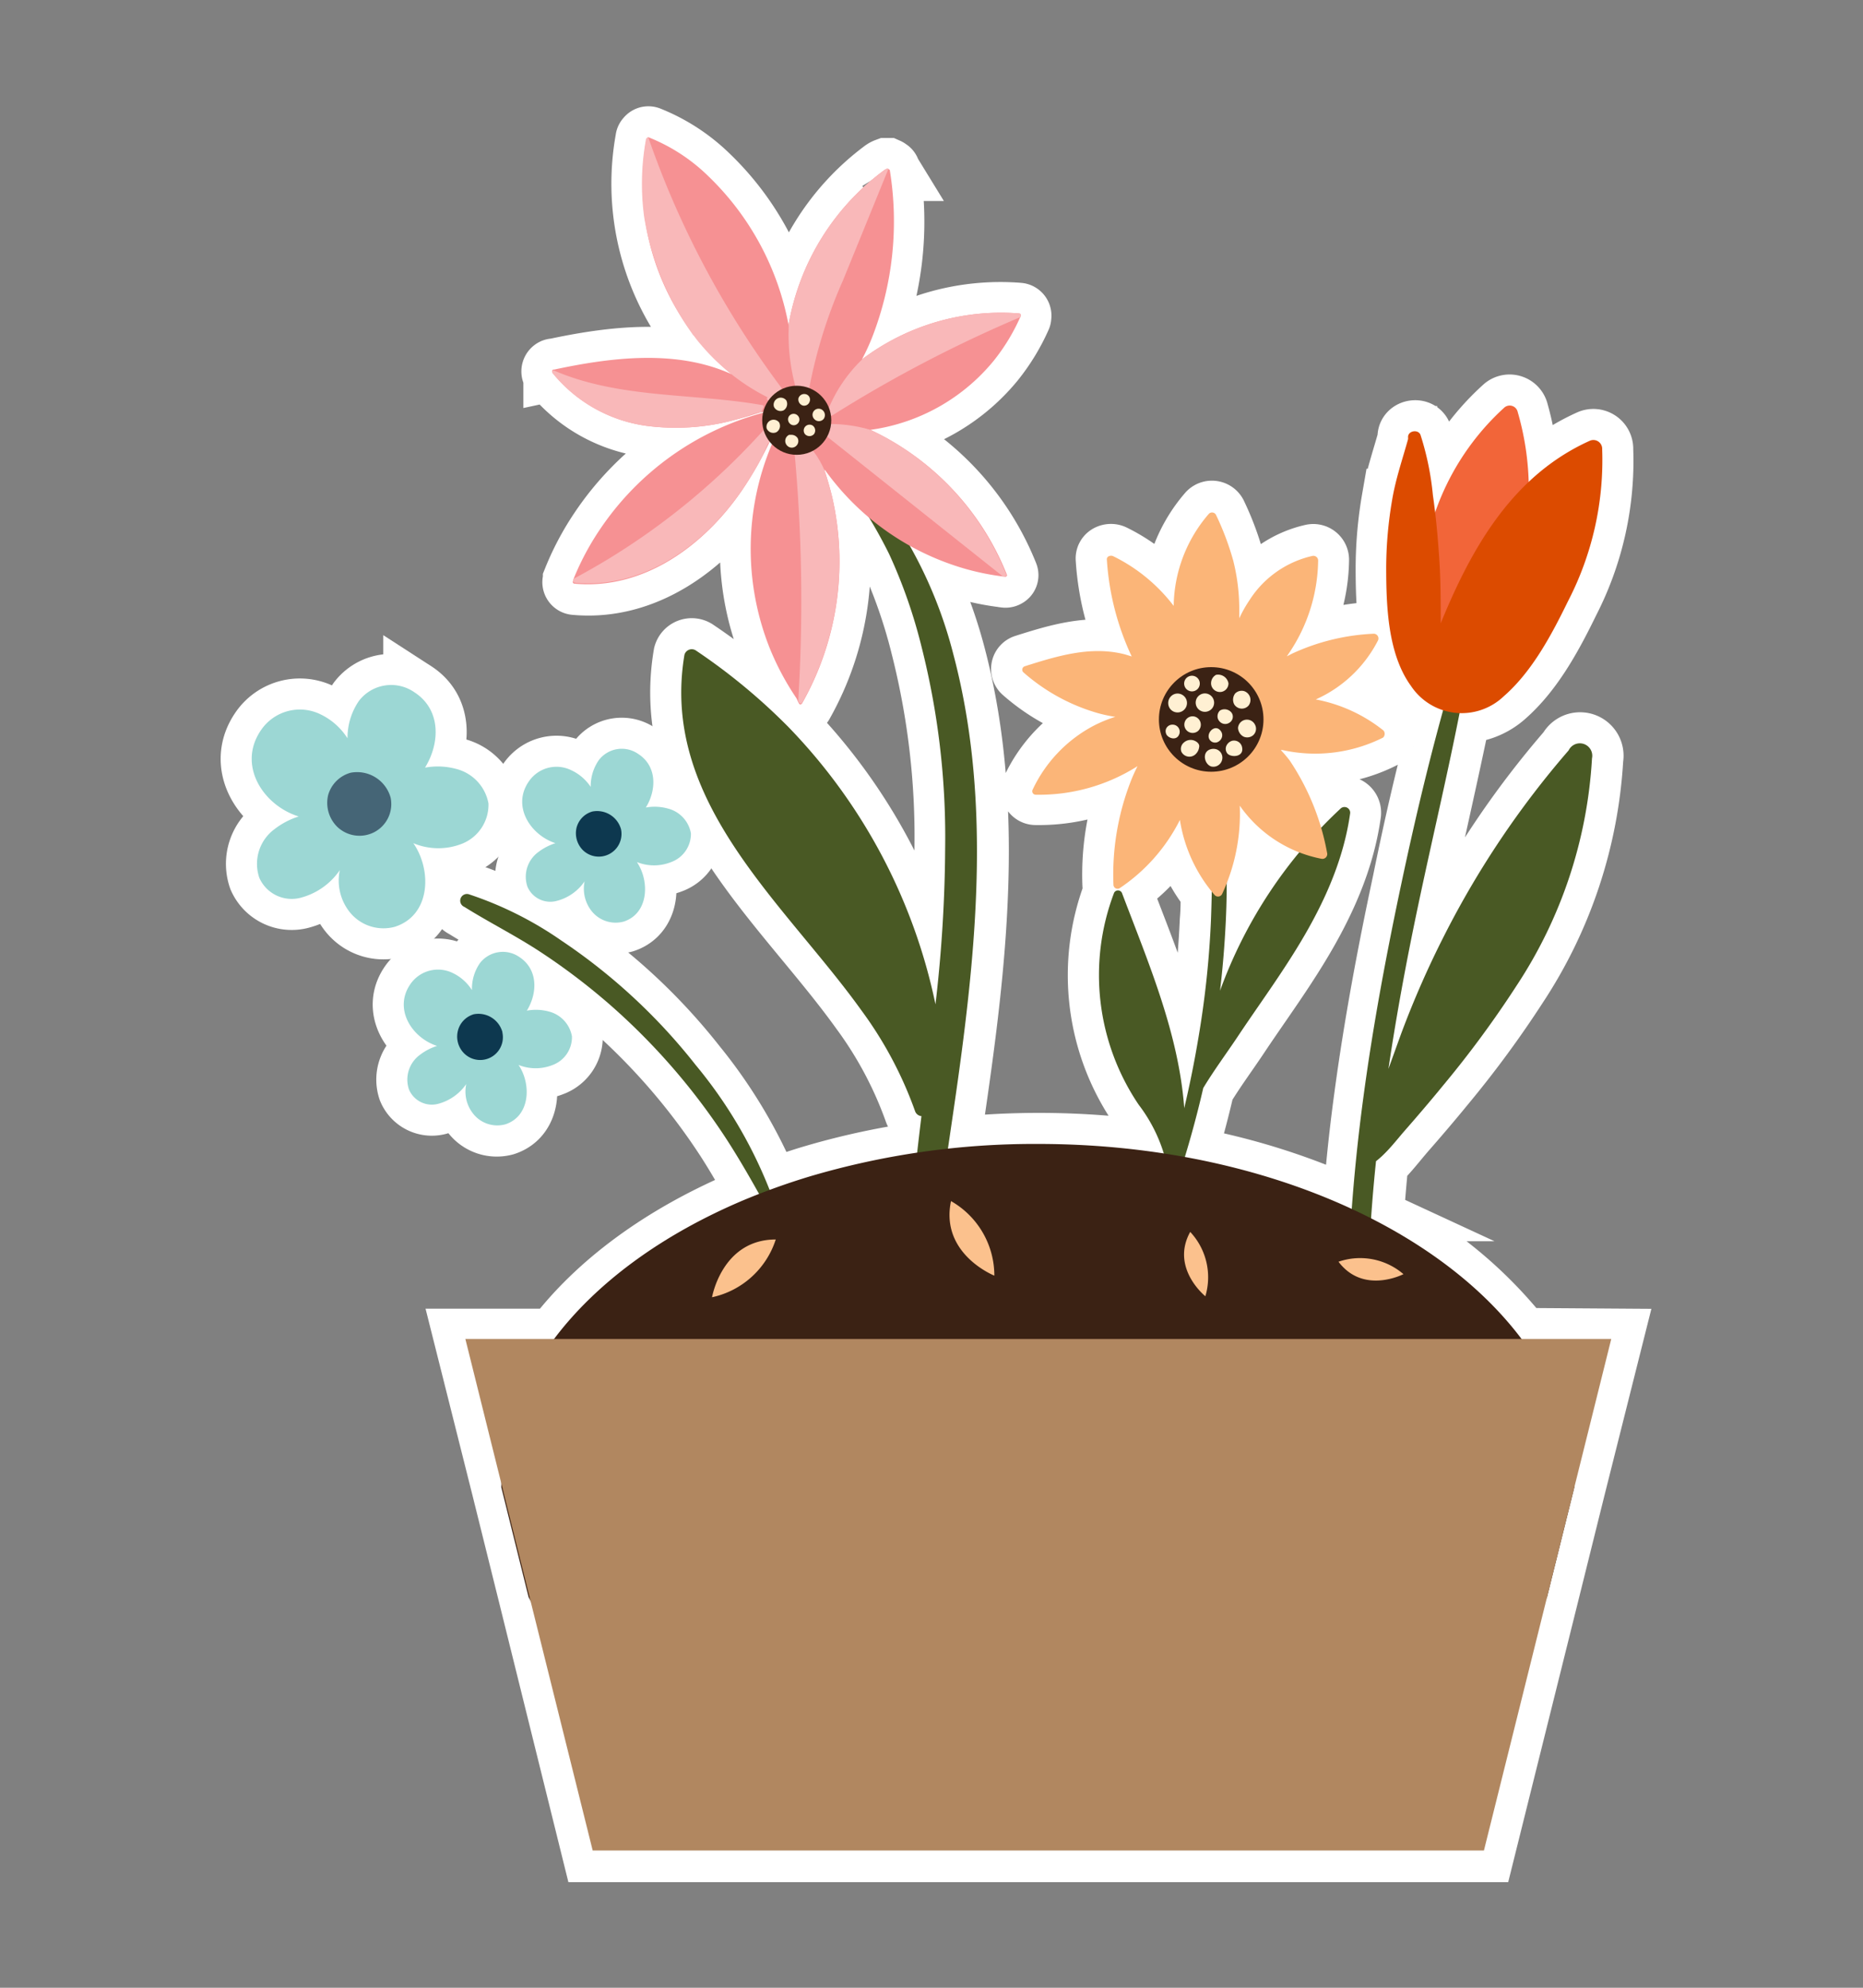 <svg id="फूल" xmlns="http://www.w3.org/2000/svg" viewBox="0 0 150 160"><rect x="0" y="0" width="150" height="160" fill="#808080" stroke="none"/><defs><style>.cls-1{fill:#fff;stroke:#fff;stroke-miterlimit:10;stroke-width:5px;}.cls-2{fill:#495924;}.cls-3{fill:#f26539;}.cls-4{fill:#dc4b00;}.cls-5{fill:#f69193;}.cls-6{fill:#f9b8b9;}.cls-7{fill:#3b2214;}.cls-8{fill:#fff0d3;}.cls-9{fill:#9cd7d4;}.cls-10{fill:#456576;}.cls-11{fill:#0d384f;}.cls-12{fill:#fbb578;}.cls-13{fill:#b18760;}.cls-14{fill:#fbc18d;}</style></defs><path class="cls-1" d="M33.26,67.93a5.2,5.2,0,0,0,3.88.06,3.38,3.38,0,0,0,2.19-3.31,3.52,3.52,0,0,0-2.61-2.79,5.66,5.66,0,0,0-2.5-.1c1.23-2,1.29-4.68-.86-6.07a3.27,3.27,0,0,0-4.47.71,5.26,5.26,0,0,0-.91,3,5.28,5.28,0,0,0-2.15-1.92,3.78,3.78,0,0,0-4.78,1.21c-2,2.84.13,6.11,3,7a6.23,6.23,0,0,0-1.92,1,3.47,3.47,0,0,0-1.25,3.94,2.85,2.85,0,0,0,3.3,1.61,5.52,5.52,0,0,0,3.18-2.23,4.08,4.08,0,0,0,.7,3.25,3.48,3.48,0,0,0,3.73,1.31C34.66,73.74,34.73,70.11,33.26,67.93Z"/><path class="cls-1" d="M44.75,67.87a4.55,4.55,0,0,0-1.37.71,2.46,2.46,0,0,0-.88,2.8,2,2,0,0,0,2.34,1.14,3.88,3.88,0,0,0,2.26-1.58,2.91,2.91,0,0,0,.5,2.31,2.47,2.47,0,0,0,2.65.93c2-.65,2.11-3.23,1.06-4.79a3.71,3.71,0,0,0,2.76,0,2.42,2.42,0,0,0,1.56-2.36,2.51,2.51,0,0,0-1.86-2A4,4,0,0,0,52,65c.87-1.41.91-3.33-.61-4.31a2.32,2.32,0,0,0-3.18.5,3.7,3.7,0,0,0-.65,2.15A3.79,3.79,0,0,0,46,62a2.69,2.69,0,0,0-3.4.87C41.21,64.88,42.73,67.21,44.75,67.87Z"/><path class="cls-1" d="M38,89.58a2.47,2.47,0,0,0,2.65.93c2-.65,2.11-3.23,1.06-4.78a3.71,3.71,0,0,0,2.76,0,2.39,2.39,0,0,0,1.56-2.35,2.51,2.51,0,0,0-1.86-2,4,4,0,0,0-1.77-.07c.87-1.42.91-3.33-.61-4.32a2.33,2.33,0,0,0-3.18.51A3.63,3.63,0,0,0,38,79.7a3.72,3.72,0,0,0-1.53-1.37,2.7,2.7,0,0,0-3.41.86c-1.41,2,.1,4.35,2.13,5a4.43,4.43,0,0,0-1.37.71,2.47,2.47,0,0,0-.89,2.8,2,2,0,0,0,2.35,1.15,4,4,0,0,0,2.26-1.59A2.86,2.86,0,0,0,38,89.58Z"/><path class="cls-1" d="M122.51,107.78a34.62,34.62,0,0,0-12-9.64c.11-1.54.24-3.07.39-4.61.79-.75,1.47-1.65,2.17-2.46,1.07-1.22,2.13-2.46,3.16-3.72a83.46,83.46,0,0,0,5.89-8,37,37,0,0,0,6.08-18.31,1,1,0,0,0-1.88-.64,73.42,73.42,0,0,0-10,14.87,75.65,75.65,0,0,0-3.51,8c-.33.91-.66,1.83-1,2.77.65-4.38,1.46-8.73,2.36-13,1.1-5.24,2.33-10.46,3.4-15.71a5.28,5.28,0,0,0,3.56-1.32c2.3-2,3.88-5,5.18-7.66A24.71,24.71,0,0,0,129,36.17a.71.71,0,0,0-1-.69,17.62,17.62,0,0,0-4.95,3.35,23,23,0,0,0-.86-5.66.66.66,0,0,0-1.06-.38,20.12,20.12,0,0,0-5.56,8.38c0-.44-.1-.87-.16-1.31a22.88,22.88,0,0,0-1-4.86c-.18-.46-1-.34-1,.18a1,1,0,0,1,0,.17c-.45,1.62-1,3.21-1.28,4.88a32.67,32.67,0,0,0-.48,5.41c0,3.12.12,7,2,9.58a5.1,5.1,0,0,0,2.61,2C115,61.75,113.94,66.38,113,71c-1.23,5.77-2.32,11.57-3.1,17.41-.42,3.1-.72,6.08-.93,9A55.52,55.52,0,0,0,95.4,93.14h0c.56-1.84,1.06-3.71,1.49-5.58.86-1.43,1.88-2.8,2.78-4.15,1.25-1.88,2.57-3.71,3.8-5.6,2.46-3.76,4.58-7.79,5.22-12.29a.46.46,0,0,0-.78-.42c-.55.51-1.09,1-1.61,1.58a16.23,16.23,0,0,0-2.52-5.43,9.52,9.52,0,0,0-.73-.86l.12,0a12.19,12.19,0,0,0,8.12-1,.42.42,0,0,0,.09-.65,12.42,12.42,0,0,0-5.45-2.5,10.37,10.37,0,0,0,5-4.73.38.38,0,0,0-.33-.56,17.43,17.43,0,0,0-6.57,1.6l-.43.22c.1-.15.21-.3.31-.46a13.58,13.58,0,0,0,2.21-7.26.38.38,0,0,0-.47-.36,8.14,8.14,0,0,0-5.07,3.58,10.2,10.2,0,0,0-.81,1.44c0-.28,0-.55,0-.83a16,16,0,0,0-.49-3.83,22.42,22.42,0,0,0-1.39-3.68.36.36,0,0,0-.57-.07,11.54,11.54,0,0,0-2.83,7.41v0a13.71,13.71,0,0,0-4.87-4c-.2-.1-.55,0-.51.29a21.49,21.49,0,0,0,2,7.78l-.52-.16c-2.75-.72-5.47.12-8.09.95a.29.29,0,0,0-.12.48,15.5,15.5,0,0,0,6,3.29,11.41,11.41,0,0,0,1.41.3,10.82,10.82,0,0,0-1.77.73,11.2,11.2,0,0,0-4.88,5.12.28.28,0,0,0,.25.42,14.79,14.79,0,0,0,8.19-2.3A13.11,13.11,0,0,0,91,63a20.69,20.69,0,0,0-1.35,8.22.33.33,0,0,0,.49.28A14.37,14.37,0,0,0,95,66a12.21,12.21,0,0,0,2.56,5.76c0,.78,0,1.56-.07,2.34a75.7,75.7,0,0,1-1,9.39q-.48,2.88-1.15,5.72c-.44-6-2.88-11.69-5-17.28a.35.35,0,0,0-.67,0,18.63,18.63,0,0,0,2,17,15.21,15.21,0,0,1,2.15,3.94,65.63,65.63,0,0,0-10.15-.79,67,67,0,0,0-7.3.4c.28-1.92.57-3.83.83-5.72,1.59-11.32,2.59-23-.38-34.13a38.46,38.46,0,0,0-3.5-8.7,20.76,20.76,0,0,0,3.22,1.46,19.83,19.83,0,0,0,4.23,1h0a.13.13,0,0,0,.11,0,.13.13,0,0,0,.16,0,.1.1,0,0,0,.06-.14A21.75,21.75,0,0,0,71.7,35.44c-.53-.31-1.07-.58-1.62-.84h0l.52-.08A15.57,15.57,0,0,0,80,29.05a15.93,15.93,0,0,0,2.14-3.51,0,0,0,0,0,0,0,.06.06,0,0,0,0-.06.15.15,0,0,0-.12-.22,18.56,18.56,0,0,0-12.59,3.64l-.08.06a17.25,17.25,0,0,0,.81-1.75,25.71,25.71,0,0,0,1.44-13.44c0-.05,0-.08-.07-.09a.18.18,0,0,0-.08-.07h-.08a1,1,0,0,0-.23.12l0,0,0,0,0,0A19.67,19.67,0,0,0,63.5,26.1s0,.07,0,.11A22.3,22.3,0,0,0,57,14.15a14.53,14.53,0,0,0-4.76-3.09h0a.11.11,0,0,0-.14.07.08.08,0,0,0-.05.08,19.93,19.93,0,0,0,3.35,15.11l.45.65.06.05c.2.24.39.48.6.72a16.09,16.09,0,0,0,1.4,1.46l.12.13.44.4h0l.46.39c-4.4-2-9.63-1.37-14.29-.37a.1.1,0,0,0-.07,0l0,0a.16.16,0,0,0-.06.24A11.79,11.79,0,0,0,52,34.27a18.17,18.17,0,0,0,7-.43c.75-.19,1.49-.41,2.23-.65l.1,0,.1,0a.25.25,0,0,1,0,.07h0a23,23,0,0,0-13.1,9.41,21.48,21.48,0,0,0-2.12,4l0,.09a.14.14,0,0,0,.09.24c5.6.52,10.47-3.09,13.49-7.51.47-.69.91-1.41,1.32-2.14h0c.3-.55.59-1.1.86-1.66,0,0,0,0,0-.05h0a2.11,2.11,0,0,0,.19.23,21.37,21.37,0,0,0,2,20.37l.12.26.08.15a.12.12,0,0,0,.19.05.12.12,0,0,0,.07-.07A23.16,23.16,0,0,0,67,40q-.26-1.07-.6-2.1l0-.1A20.82,20.82,0,0,0,70,41.68a32.34,32.34,0,0,1,1.63,2.94,41.62,41.62,0,0,1,2.6,7.45,62.33,62.33,0,0,1,1.9,16.15,113.1,113.1,0,0,1-.78,12.62A45.32,45.32,0,0,0,63.48,58.52,48.42,48.42,0,0,0,56,52.34a.61.61,0,0,0-.89.36c-2,11.85,8.06,20,14.24,28.62a31.42,31.42,0,0,1,4.32,8.1.6.6,0,0,0,.52.42l-.36,3a60,60,0,0,0-8.6,1.9c-1.12.34-2.2.72-3.26,1.11a39.91,39.91,0,0,0-6-10.1,47,47,0,0,0-10.8-10A28.94,28.94,0,0,0,37.8,72a.54.54,0,0,0-.41,1c2,1.25,4.1,2.3,6.07,3.59a51.72,51.72,0,0,1,5.68,4.31,52.32,52.32,0,0,1,9.37,10.82c.94,1.45,1.8,3,2.65,4.48-.42.16-.86.32-1.27.49-6.51,2.76-11.79,6.61-15.2,11.15H37.47l3,11.93,2.2,8.85L47.72,149h71.76l5.08-20.39,2.2-8.85,3-11.93ZM104.6,68.63a37.87,37.87,0,0,0-6.37,11.12c.22-1.83.37-3.67.46-5.51,0-1.06.07-2.13.07-3.19a15.23,15.23,0,0,0,1-6.18A10.53,10.53,0,0,0,104.6,68.63Z"/><g id="flower_pot" data-name="flower pot"><path class="cls-2" d="M113.05,91.07c1.07-1.22,2.13-2.46,3.16-3.72a83.46,83.46,0,0,0,5.89-8,37,37,0,0,0,6.08-18.31,1,1,0,0,0-1.88-.64,73.42,73.42,0,0,0-10,14.87,75.65,75.65,0,0,0-3.51,8c-.33.91-.66,1.83-1,2.77.65-4.38,1.46-8.73,2.36-13,1.33-6.33,2.87-12.63,4-19,.11-.58-.84-.75-1-.2-1.68,5.62-3.06,11.37-4.28,17.1s-2.32,11.57-3.1,17.41c-1.73,12.88-1.59,23.74-.18,32.85a74.77,74.77,0,0,0,4.95,17.47c.19.45.83.1.67-.34-3.72-10.1-5.13-21.09-5.12-31.8a129.54,129.54,0,0,1,.7-13.06C111.67,92.78,112.35,91.88,113.05,91.07Z"/><path class="cls-3" d="M122.2,33.17a.66.66,0,0,0-1.06-.38,20.41,20.41,0,0,0-6.66,13.66,20.69,20.69,0,0,0,0,2.49,8.61,8.61,0,0,0,.13,1.05.63.63,0,0,0-.3.8c.36,1.26.73,2.52,1.1,3.78.15.53.85,1,1.33.48A22.39,22.39,0,0,0,122.2,33.17Z"/><path class="cls-4" d="M128,35.48c-6.23,2.81-9.52,8.63-12,14.69,0-1.84,0-3.68-.14-5.52-.11-1.6-.26-3.2-.49-4.79a22.88,22.88,0,0,0-1-4.86c-.18-.46-1-.34-1,.18a1,1,0,0,1,0,.17c-.45,1.62-1,3.21-1.28,4.88a32.67,32.67,0,0,0-.48,5.41c0,3.12.12,7,2,9.58a4.9,4.9,0,0,0,7.46.83c2.3-2,3.88-5,5.18-7.66A24.71,24.71,0,0,0,129,36.17.71.71,0,0,0,128,35.48Z"/><path class="cls-2" d="M76.75,52.63a35.56,35.56,0,0,0-8.69-15.71c-.54-.55-1.27.25-.82.82a38.25,38.25,0,0,1,4.36,6.88,41.62,41.62,0,0,1,2.6,7.45,62.33,62.33,0,0,1,1.9,16.15,113.1,113.1,0,0,1-.78,12.62A45.32,45.32,0,0,0,63.48,58.52,48.42,48.42,0,0,0,56,52.34a.61.61,0,0,0-.89.36c-2,11.85,8.06,20,14.24,28.62a31.42,31.42,0,0,1,4.32,8.1.6.6,0,0,0,.52.42C73.57,95,73,100.17,72.76,105.38a65.42,65.42,0,0,0,2.48,21.83A.38.38,0,0,0,76,127c-3.45-13.19-.7-27,1.15-40.25C78.72,75.44,79.72,63.81,76.75,52.63Z"/><g id="flower"><path class="cls-5" d="M65.45,35.54l0-.08a.1.1,0,0,0-.13-.06v0a.14.14,0,0,0-.25,0,1.67,1.67,0,0,1-.85.66A2.59,2.59,0,0,1,63,35.82a.14.14,0,0,0-.24-.12l-.22-.13,0-.08a.13.13,0,0,0-.12-.06A2.22,2.22,0,0,1,62,35a2,2,0,0,1,0-2l.37-.13c.17-.06.1-.33-.07-.27h0A2.21,2.21,0,0,1,63,32s-.05.05-.06.08.13.28.23.14a1.94,1.94,0,0,1,.41-.4c0,.06,0,.12,0,.19s.26.17.27,0l0-.35a1.9,1.9,0,0,1,2.21.54l0,0a.17.17,0,0,0,0,.11l-.27.16a.14.14,0,0,0,.14.24l.39-.23A2.34,2.34,0,0,1,65.45,35.54ZM82.07,25.23a18.56,18.56,0,0,0-12.59,3.64l-.08.06a17.25,17.25,0,0,0,.81-1.75,25.71,25.71,0,0,0,1.44-13.44c0-.05,0-.08-.07-.09a.18.18,0,0,0-.08-.07h-.08a1,1,0,0,0-.23.12l0,0,0,0,0,0A19.67,19.67,0,0,0,63.5,26.1s0,.07,0,.11A22.3,22.3,0,0,0,57,14.15a14.53,14.53,0,0,0-4.76-3.09h0a.11.11,0,0,0-.14.07.08.08,0,0,0-.05.08,19.93,19.93,0,0,0,3.35,15.11l.51.7c.2.24.39.48.6.72A19,19,0,0,0,58,29.33l.44.4h0l.46.39c-4.4-2-9.63-1.37-14.29-.37a.1.1,0,0,0-.07,0l0,0a.16.16,0,0,0-.06.24A11.79,11.79,0,0,0,52,34.27a18.17,18.17,0,0,0,7-.43c.75-.19,1.49-.41,2.23-.65l.1,0,.22-.08s0,.09-.05.13a.12.12,0,0,0-.12,0,23,23,0,0,0-13.1,9.41,21.48,21.48,0,0,0-2.12,4l0,.09a.14.14,0,0,0,.09.24c5.6.52,10.47-3.09,13.49-7.51.47-.69.91-1.41,1.32-2.14h0c.3-.55.59-1.1.86-1.66,0,0,0,0,0-.05l.06-.11a1.8,1.8,0,0,0,.19.2,21.61,21.61,0,0,0-.14,16.6,21.85,21.85,0,0,0,2.1,3.9l.12.26.08.15a.12.12,0,0,0,.19.05.12.12,0,0,0,.07-.07A23.16,23.16,0,0,0,67,40q-.26-1.07-.6-2.1l0-.1a21,21,0,0,0,10.11,7.6,19.83,19.83,0,0,0,4.23,1h0a.13.13,0,0,0,.11,0,.13.13,0,0,0,.16,0,.1.1,0,0,0,.06-.14A21.75,21.75,0,0,0,71.7,35.44c-.53-.31-1.07-.58-1.62-.84h0l.52-.08A15.57,15.57,0,0,0,80,29.05a15.93,15.93,0,0,0,2.14-3.51,0,0,0,0,0,0,0,.06.06,0,0,0,0-.06A.15.15,0,0,0,82.07,25.23Z"/><path class="cls-6" d="M82.07,25.23a18.56,18.56,0,0,0-12.59,3.64,11.79,11.79,0,0,0-2.74,3.95.21.21,0,0,0,0,.11.11.11,0,0,0,0,.06c0,.12.05.24.07.37a.14.14,0,0,0,.2.08,106.3,106.3,0,0,1,15.18-7.93.06.06,0,0,0,0-.06A.15.15,0,0,0,82.07,25.23Z"/><path class="cls-6" d="M81,46.19A21.75,21.75,0,0,0,71.7,35.44c-.53-.31-1.07-.58-1.62-.84a11.42,11.42,0,0,0-3.34-.47.1.1,0,0,0-.09,0,.13.13,0,0,0-.11.16,1,1,0,0,1-.05.64.16.16,0,0,0,0,.13L80.71,46.37a.13.13,0,0,0,.11,0,.13.13,0,0,0,.16,0A.1.1,0,0,0,81,46.19Z"/><path class="cls-6" d="M67,40q-.26-1.07-.6-2.1a7,7,0,0,0-1.08-1.79.13.13,0,0,0-.19-.05,1.75,1.75,0,0,1-1,.28.14.14,0,0,0-.1.05.1.1,0,0,0-.05.11,130.89,130.89,0,0,1,.29,19.9l.08.15a.12.12,0,0,0,.19.05.12.12,0,0,0,.07-.07A23.16,23.16,0,0,0,67,40Z"/><path class="cls-6" d="M62,35.44c-.12-.25-.23-.51-.35-.76a.14.14,0,0,0-.22,0A56.19,56.19,0,0,1,48.79,45.11c-.85.51-1.71,1-2.59,1.47l0,.09a.14.14,0,0,0,.09.24c5.6.52,10.47-3.09,13.49-7.51.47-.69.91-1.41,1.32-2.14h0c.27-.52.52-1.06.76-1.59h0a.17.17,0,0,0,.1-.06.08.08,0,0,0,0-.05A.17.17,0,0,0,62,35.44Z"/><path class="cls-6" d="M61.44,32.62c-5.61-1-11.57-.5-16.89-2.82l0,0a.16.16,0,0,0-.06.24A11.79,11.79,0,0,0,52,34.27a18.17,18.17,0,0,0,7-.43c.73-.21,1.45-.44,2.16-.66h.07a.19.19,0,0,0,.1,0l0-.06a2.88,2.88,0,0,1,.13-.31A.14.14,0,0,0,61.44,32.62Z"/><path class="cls-6" d="M62.92,31.22a74.24,74.24,0,0,1-9.14-16c-.57-1.37-1.09-2.75-1.58-4.15a.11.11,0,0,0-.14.07.08.08,0,0,0-.05.08,19.93,19.93,0,0,0-.15,6.21,22.3,22.3,0,0,0,3.5,8.9l.45.65.06.05h0q.27.38.57.72a16.75,16.75,0,0,0,2,2h0A16.78,16.78,0,0,0,61.84,32l-.05,0c-.13.12.07.32.2.2l.91-.84A.15.15,0,0,0,62.92,31.22Z"/><path class="cls-6" d="M71.42,13.58a1,1,0,0,0-.23.12l0,0,0,0,0,0A19.67,19.67,0,0,0,63.5,26.1c0,.12,0,.24,0,.36a16.08,16.08,0,0,0,.62,4.93.14.14,0,0,0,.26-.08.06.06,0,0,0,0,0l.57.23a.14.14,0,0,0,.17-.1,39.52,39.52,0,0,1,2.74-8.84q1.83-4.48,3.67-9Z"/><circle class="cls-7" cx="64.15" cy="33.83" r="2.78"/><path class="cls-8" d="M62.73,34a.57.57,0,0,0-1,.49.58.58,0,0,0,.78.3A.59.59,0,0,0,62.73,34Z"/><path class="cls-8" d="M63.31,32.23a.57.57,0,0,0-1,.5.58.58,0,0,0,.78.3A.61.61,0,0,0,63.31,32.23Z"/><path class="cls-8" d="M64.23,33.45a.46.46,0,0,0-.71.06.47.47,0,0,0,.08.59.44.44,0,0,0,.62,0A.45.45,0,0,0,64.23,33.45Z"/><path class="cls-8" d="M65,31.78a.49.49,0,0,0-.71.27.51.51,0,0,0,.34.59.46.46,0,0,0,.55-.29A.45.45,0,0,0,65,31.78Z"/><path class="cls-8" d="M66.21,33a.49.49,0,0,0-.65.73.5.5,0,0,0,.75,0A.52.52,0,0,0,66.21,33Z"/><path class="cls-8" d="M65.44,34.26a.47.47,0,0,0-.63.68.49.49,0,0,0,.73,0A.49.49,0,0,0,65.44,34.26Z"/><path class="cls-8" d="M64.23,35.28a.59.59,0,0,0-.52-.28l-.17,0a.54.54,0,0,0-.17.86.51.51,0,0,0,.69.07A.53.53,0,0,0,64.23,35.28Z"/></g><path class="cls-2" d="M62.89,98.41A36.93,36.93,0,0,0,56,85.71a47,47,0,0,0-10.8-10A28.94,28.94,0,0,0,37.8,72a.54.54,0,0,0-.41,1c2,1.25,4.1,2.3,6.07,3.59a51.72,51.72,0,0,1,5.68,4.31,52.32,52.32,0,0,1,9.37,10.82c1.44,2.23,2.73,4.59,4,6.92A.21.21,0,0,0,62.89,98.41Z"/><path class="cls-9" d="M39.33,64.68a3.52,3.52,0,0,0-2.61-2.79,5.66,5.66,0,0,0-2.5-.1c1.23-2,1.29-4.68-.86-6.07a3.27,3.27,0,0,0-4.47.71,5.26,5.26,0,0,0-.91,3,5.28,5.28,0,0,0-2.15-1.92,3.78,3.78,0,0,0-4.78,1.21c-2,2.84.13,6.11,3,7a6.23,6.23,0,0,0-1.92,1,3.47,3.47,0,0,0-1.25,3.94,2.85,2.85,0,0,0,3.3,1.61,5.52,5.52,0,0,0,3.18-2.23,4.08,4.08,0,0,0,.7,3.25,3.48,3.48,0,0,0,3.73,1.31c2.89-.92,3-4.55,1.49-6.73a5.2,5.2,0,0,0,3.88.06A3.38,3.38,0,0,0,39.33,64.68Z"/><path class="cls-10" d="M31.45,64.2a2.8,2.8,0,0,0-3.22-2A2.6,2.6,0,0,0,26.42,64a2.71,2.71,0,0,0,.72,2.54,2.59,2.59,0,0,0,3,.44A2.55,2.55,0,0,0,31.45,64.2Z"/><path class="cls-9" d="M55.63,67.08a2.51,2.51,0,0,0-1.86-2A4,4,0,0,0,52,65c.87-1.41.91-3.33-.61-4.31a2.32,2.32,0,0,0-3.18.5,3.7,3.7,0,0,0-.65,2.15A3.79,3.79,0,0,0,46,62a2.69,2.69,0,0,0-3.4.87c-1.42,2,.1,4.34,2.12,5a4.55,4.55,0,0,0-1.37.71,2.46,2.46,0,0,0-.88,2.8,2,2,0,0,0,2.34,1.14,3.88,3.88,0,0,0,2.26-1.58,2.91,2.91,0,0,0,.5,2.31,2.47,2.47,0,0,0,2.65.93c2-.65,2.11-3.23,1.06-4.79a3.71,3.71,0,0,0,2.76,0A2.42,2.42,0,0,0,55.63,67.08Z"/><path class="cls-11" d="M50,66.74a2,2,0,0,0-2.3-1.42,1.82,1.82,0,0,0-1.28,1.31,1.93,1.93,0,0,0,.51,1.8A1.83,1.83,0,0,0,50,66.74Z"/><path class="cls-9" d="M46.05,83.42a2.51,2.51,0,0,0-1.86-2,4,4,0,0,0-1.77-.07c.87-1.42.91-3.33-.61-4.32a2.33,2.33,0,0,0-3.18.51A3.63,3.63,0,0,0,38,79.7a3.72,3.72,0,0,0-1.53-1.37,2.7,2.7,0,0,0-3.41.86c-1.41,2,.1,4.35,2.13,5a4.43,4.43,0,0,0-1.37.71,2.47,2.47,0,0,0-.89,2.8,2,2,0,0,0,2.35,1.15,4,4,0,0,0,2.26-1.59,2.86,2.86,0,0,0,.5,2.31,2.47,2.47,0,0,0,2.65.93c2-.65,2.11-3.23,1.06-4.78a3.71,3.71,0,0,0,2.76,0A2.39,2.39,0,0,0,46.05,83.42Z"/><path class="cls-11" d="M40.45,83.07a2,2,0,0,0-2.3-1.43A1.85,1.85,0,0,0,36.86,83a1.91,1.91,0,0,0,.52,1.8,1.83,1.83,0,0,0,3.07-1.69Z"/><path class="cls-2" d="M108.7,65.52a.46.46,0,0,0-.78-.42,37.49,37.49,0,0,0-9.69,14.65c.22-1.83.37-3.67.46-5.51q.12-2.4.06-4.8a21.37,21.37,0,0,0-.44-4.73c-.09-.34-.68-.35-.72,0a38.86,38.86,0,0,0,0,4.58q0,2.4-.09,4.8a75.7,75.7,0,0,1-1,9.39q-.48,2.88-1.15,5.72c-.44-6-2.88-11.69-5-17.28a.35.35,0,0,0-.67,0,18.63,18.63,0,0,0,2,17A12.51,12.51,0,0,1,94,94c-.82,2.58-1.78,5.1-2.56,7.69-.08.26.31.39.44.17a41.81,41.81,0,0,0,3.51-8.7c.56-1.84,1.06-3.71,1.49-5.58.86-1.43,1.88-2.8,2.78-4.15,1.25-1.88,2.57-3.71,3.8-5.6C105.94,74.05,108.06,70,108.7,65.52Z"/><path class="cls-12" d="M111.39,58.8a12.42,12.42,0,0,0-5.45-2.5,10.37,10.37,0,0,0,5-4.73.38.38,0,0,0-.33-.56,17.43,17.43,0,0,0-6.57,1.6l-.43.22c.1-.15.21-.3.31-.46a13.58,13.58,0,0,0,2.21-7.26.38.38,0,0,0-.47-.36,8.14,8.14,0,0,0-5.07,3.58,10.2,10.2,0,0,0-.81,1.44c0-.28,0-.55,0-.83a16,16,0,0,0-.49-3.83,22.42,22.42,0,0,0-1.39-3.68.36.36,0,0,0-.57-.07,11.54,11.54,0,0,0-2.83,7.41v0a13.71,13.71,0,0,0-4.87-4c-.2-.1-.55,0-.51.29a21.49,21.49,0,0,0,2,7.78l-.52-.16c-2.75-.72-5.47.12-8.09.95a.29.29,0,0,0-.12.48,15.5,15.5,0,0,0,6,3.29,11.41,11.41,0,0,0,1.41.3,10.82,10.82,0,0,0-1.77.73,11.2,11.2,0,0,0-4.88,5.12.28.28,0,0,0,.25.42,14.79,14.79,0,0,0,8.19-2.3A13.11,13.11,0,0,0,91,63a20.69,20.69,0,0,0-1.35,8.22.33.33,0,0,0,.49.28A14.37,14.37,0,0,0,95,66a12.12,12.12,0,0,0,2.81,6.06.37.37,0,0,0,.58-.08,15.28,15.28,0,0,0,1.43-7.13,10.45,10.45,0,0,0,6.55,4.27.39.39,0,0,0,.48-.48,19.64,19.64,0,0,0-3-7.41,9.52,9.52,0,0,0-.73-.86l.12,0a12.19,12.19,0,0,0,8.12-1A.42.42,0,0,0,111.39,58.8Z"/><circle class="cls-7" cx="97.52" cy="57.91" r="4.21"/><path class="cls-8" d="M96.31,54.49a.63.63,0,1,0,.2.86A.63.63,0,0,0,96.31,54.49Z"/><path class="cls-8" d="M98.91,55a.85.85,0,0,0-1-.68.77.77,0,0,0-.38.85.72.72,0,0,0,.75.53A.69.69,0,0,0,98.91,55Z"/><path class="cls-8" d="M97.69,56.26a.74.74,0,1,0-.45,1A.73.73,0,0,0,97.69,56.26Z"/><path class="cls-8" d="M95,55.85a.74.74,0,0,0-.7.18.76.76,0,0,0-.24.58.75.75,0,0,0,.21.51A.76.76,0,1,0,95,55.85Z"/><path class="cls-8" d="M96.46,57.83a.65.65,0,0,0-.64-.14.67.67,0,1,0,.65,1.14A.68.68,0,0,0,96.46,57.83Z"/><path class="cls-8" d="M94.39,58.33a.55.55,0,0,0-.51.35.53.53,0,0,0,0,.35c.09.38.91.68,1.09,0A.57.57,0,0,0,94.39,58.33Z"/><path class="cls-8" d="M96.05,59.58a.81.81,0,0,0-.73.19.66.66,0,0,0-.2.74s0,0,0,0a.72.72,0,0,0,1.16.18.93.93,0,0,0,.27-.56C96.61,59.86,96.32,59.65,96.05,59.58Z"/><path class="cls-8" d="M100.17,55.63a.74.74,0,0,0-.72.19.82.82,0,0,0-.08.87.72.72,0,0,0,1.17.09A.75.75,0,0,0,100.17,55.63Z"/><path class="cls-8" d="M99.13,57.33a.72.72,0,0,0-.9-.14.62.62,0,0,0-.2.44.58.58,0,0,0,.13.4.61.61,0,0,0,.8.16.58.58,0,0,0,.28-.35A.55.55,0,0,0,99.13,57.33Z"/><path class="cls-8" d="M101.05,58.34a.72.72,0,0,0-1.37.26.84.84,0,0,0,.46.7.74.74,0,0,0,.77-.13A.7.7,0,0,0,101.05,58.34Z"/><path class="cls-8" d="M98.33,58.9c-.5-.82-1.48.33-.77.8a.55.55,0,0,0,.4.06.63.63,0,0,0,.43-.44A.55.55,0,0,0,98.33,58.9Z"/><path class="cls-8" d="M100,60.12a.66.66,0,0,0-.8-.49.73.73,0,0,0-.42.33.6.6,0,0,0,0,.63C99,61,100.21,61,100,60.12Z"/><path class="cls-8" d="M97.93,60.31a.8.8,0,0,0-.46,0c-.74.22-.49,1.24.07,1.39a.72.72,0,0,0,.85-.51A.71.71,0,0,0,97.93,60.31Z"/><path class="cls-7" d="M126.76,119.71l-2.2,8.85c-5.71,11-21.89,18.94-41,18.94s-35.25-7.93-41-18.94l-2.2-8.85a19.91,19.91,0,0,1,4.25-11.93c3.41-4.54,8.69-8.39,15.2-11.15a55.61,55.61,0,0,1,5.37-1.93A63.68,63.68,0,0,1,83.6,92.08c17.13,0,31.93,6.41,38.91,15.7A19.91,19.91,0,0,1,126.76,119.71Z"/><polygon class="cls-13" points="129.73 107.78 126.76 119.71 124.56 128.56 119.48 148.95 47.72 148.95 42.64 128.56 40.44 119.71 37.47 107.78 129.73 107.78"/><path class="cls-14" d="M57.33,104.42s.8-4.65,5.13-4.65A6.93,6.93,0,0,1,57.33,104.42Z"/><path class="cls-14" d="M80.06,102.68s-4.38-1.74-3.49-6A6.91,6.91,0,0,1,80.06,102.68Z"/><path class="cls-14" d="M97.05,104.34s-2.83-2.27-1.22-5.18A5.34,5.34,0,0,1,97.05,104.34Z"/><path class="cls-14" d="M113,102.56s-3.22,1.67-5.23-1A5.35,5.35,0,0,1,113,102.56Z"/></g></svg>